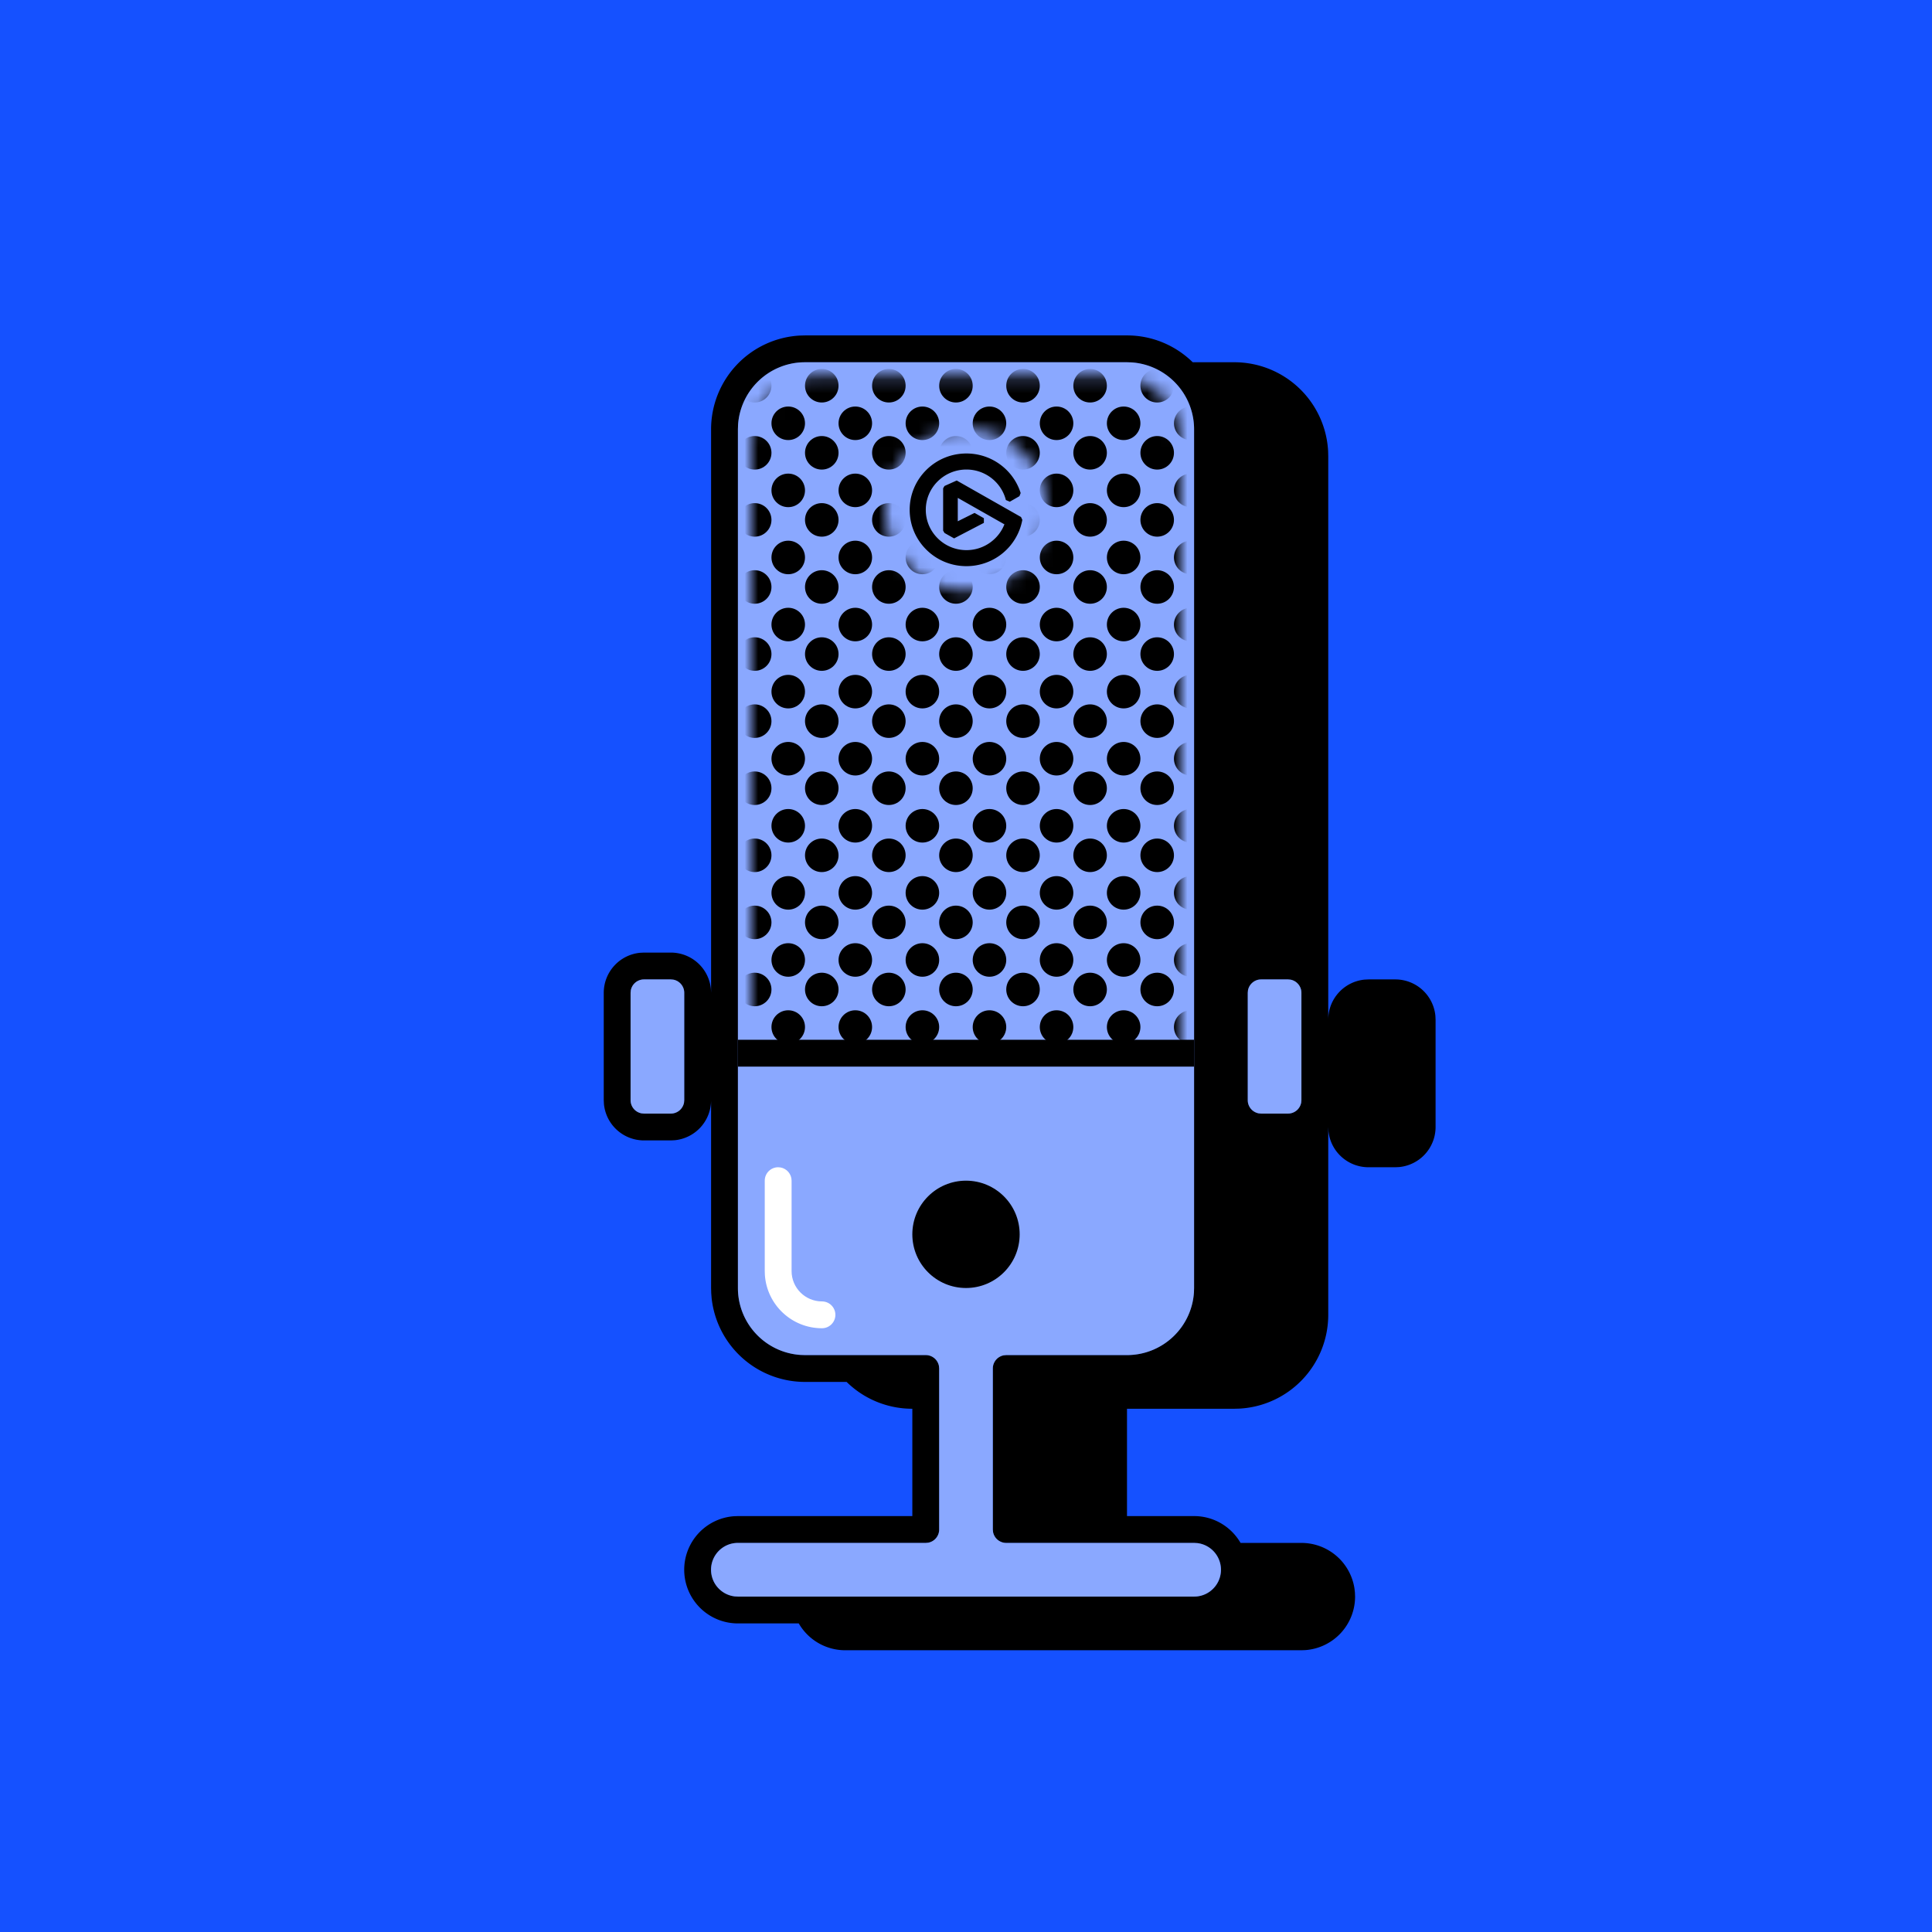 <svg xmlns="http://www.w3.org/2000/svg" xmlns:xlink="http://www.w3.org/1999/xlink" viewBox="0 0 144 144">
    <defs>
        <g fill="#000" id="grid">
            <use xlink:href="#dot" transform="translate(30)" />
            <use xlink:href="#dot" transform="translate(25)" />
            <use xlink:href="#dot" transform="translate(20)" />
            <use xlink:href="#dot" transform="translate(15)" />
            <use xlink:href="#dot" transform="translate(10)" />
            <use xlink:href="#dot" transform="translate(5)" />
            <use xlink:href="#dot" />
        </g>
        <g id="bigGrid">
            <use xlink:href="#grid" transform="translate(0 5)" />
            <use xlink:href="#grid" transform="translate(0 10)" />
            <use xlink:href="#grid" transform="translate(0 15)" />
            <use xlink:href="#grid" transform="translate(0 20)" />
            <use xlink:href="#grid" transform="translate(0 25)" />
            <use xlink:href="#grid" transform="translate(0 30)" />
            <use xlink:href="#grid" transform="translate(0 35)" />
            <use xlink:href="#grid" transform="translate(0 40)" />
            <use xlink:href="#grid" transform="translate(0 45)" />
            <use xlink:href="#grid" transform="translate(0 50)" />
        </g>
        <circle id="dot" cx="1.25" cy="1.25" r="1.25" />
        <path id="clipMask" d="M30 .2l.329.011c2.562.166 4.599 2.263 4.669 4.85L35 5.2v63l-.011.329c-.166 2.562-2.263 4.599-4.85 4.669L30 73.2h-8l-.18.016a1 1 0 00-.817.903L21 74.2v12l.016.18c.08.441.449.78.903.817L22 87.2h14l.233.013C37.228 87.329 38 88.174 38 89.2c0 1.071-.842 1.946-1.9 1.998L36 91.2H2l-.233-.013C.772 91.071 0 90.226 0 89.2c0-1.071.842-1.946 1.9-1.998L2 87.2h14l.18-.016c.441-.08.78-.449.817-.903L17 86.2v-12l-.016-.18a1 1 0 00-.903-.817L16 73.2H8l-.329-.011c-2.562-.166-4.599-2.263-4.669-4.85L3 68.2v-63l.011-.329C3.177 2.309 5.274.273 7.861.202L8 .2h22zm-11 4c-3.314 0-6 2.686-6 6s2.686 6 6 6 6-2.686 6-6-2.686-6-6-6z" />
    </defs>
    <g id="wave" fill="none" fill-rule="evenodd" stroke="none" stroke-width="1">
        <path id="background" fill="#1551FF" fill-rule="nonzero" d="M0 0h144v144H0z" />
        <g id="icon" transform="translate(45 25)">
            <path fill="#000" transform="translate(-45 -25)" d="M84 25c1.852 0 3.536.72 4.788 1.894L88.9 27H92a7 7 0 016.99 6.616L99 34v41.977l.002-.093a3 3 0 012.71-2.87L102 73h2a3 3 0 012.986 2.711L107 76v8a3 3 0 01-2.711 2.986L104 87h-2a3 3 0 01-2.986-2.711L99 84v14a7 7 0 01-6.616 6.99L92 105h-8v8h-8 13c1.437 0 2.697.758 3.402 1.896l.063.104H97a4.001 4.001 0 013.954 3.394l.035.307.011.299a4 4 0 01-3.701 3.989L97 123H63a3.998 3.998 0 01-3.465-2H55a4 4 0 01-.299-7.989L55 113h13v-8a6.977 6.977 0 01-4.899-2H60a7.001 7.001 0 01-6.959-6.237l-.03-.379L53 96V82a3 3 0 01-2.711 2.986L50 85h-2a3 3 0 01-2.986-2.711L45 82v-8a3 3 0 012.711-2.986L48 71h2a3 3 0 012.986 2.711L53 74V32a7 7 0 016.616-6.99L60 25h24zm0 2H60l-.14.002a5 5 0 00-4.85 4.67L55 32v64l.002.14a5 5 0 004.67 4.85L60 101h9l.081.003a1 1 0 01.903.817L70 102v12l-.003.081a1 1 0 01-.817.903L69 115H55l-.1.002a2 2 0 00-.133 3.985L55 119h34l.1-.002a2 2 0 00.133-3.985L89 115H75l-.081-.003a1 1 0 01-.903-.817L74 114v-12l.003-.081a1 1 0 01.817-.903L75 101h9l.14-.002a5 5 0 004.85-4.67L89 96V32l-.002-.14a5 5 0 00-4.67-4.85L84 27zM50 73h-2l-.081.003a1 1 0 00-.903.817L47 74v8l.003.081a1 1 0 00.817.903L48 83h2l.081-.003a1 1 0 00.903-.817L51 82v-8l-.003-.081a1 1 0 00-.817-.903L50 73zm46 0h-2l-.081.003a1 1 0 00-.903.817L93 74v8l.003.081a1 1 0 00.817.903L94 83h2l.081-.003a1 1 0 00.903-.817L97 82v-8l-.003-.081a1 1 0 00-.817-.903L96 73z" />
            <path id="wave-fill-blue" fill="#FFF" opacity="0.5" fill-rule="nonzero" d="M39 2l.329.011c2.562.166 4.599 2.263 4.669 4.85L44 7v64l-.011.329c-.166 2.562-2.263 4.599-4.85 4.669L39 76h-9l-.18.016a1 1 0 00-.817.903L29 77v12l.016.18c.08.441.449.78.903.817L30 90h14l.233.013C45.228 90.129 46 90.974 46 92c0 1.071-.842 1.946-1.9 1.998L44 94H10l-.233-.013C8.772 93.871 8 93.026 8 92c0-1.071.842-1.946 1.9-1.998L10 90h14l.18-.016c.441-.08.78-.449.817-.903L25 89V77l-.016-.18a1 1 0 00-.903-.817L24 76h-9l-.329-.011c-2.562-.166-4.599-2.263-4.669-4.85L10 71V7l.011-.329c.166-2.562 2.263-4.599 4.85-4.669L15 2h24zM5 48l.18.016c.441.08.78.449.817.903L6 49v8l-.016.18a1 1 0 01-.903.817L5 58H3l-.18-.016a1 1 0 01-.817-.903L2 57v-8l.016-.18c.08-.441.449-.78.903-.817L3 48h2zm46 0l.18.016c.441.08.78.449.817.903L52 49v8l-.016.18a1 1 0 01-.903.817L51 58h-2l-.18-.016a1 1 0 01-.817-.903L48 57v-8l.016-.18c.08-.441.449-.78.903-.817L49 48h2z" />
            <path id="wave-fill-black" fill="#000" fill-rule="nonzero" d="M27 63c2.209 0 4 1.791 4 4 0 2.209-1.791 4-4 4-2.209 0-4-1.791-4-4 0-2.209 1.791-4 4-4zm17-10.5v2H10v-2h34z" />
            <path id="logo" fill="#000" fill-rule="nonzero" d="M27.033 8.8c.863 0 1.694.257 2.402.742.691.474 1.221 1.133 1.531 1.904.04.099.076.201.108.303l-.091.233-.717.412-.294-.124a2.979 2.979 0 00-.083-.272c-.428-1.197-1.576-2.002-2.856-2.002-1.671 0-3.03 1.348-3.03 3.004 0 1.656 1.359 3.004 3.03 3.004.65 0 1.269-.202 1.792-.583.512-.374.887-.886 1.078-1.451l-.001.002-.043.107-3.472-1.97v1.744l1.25-.623.695.394.001.347-2.22 1.157-.716-.404-.102-.174v-3.153l.101-.174.912-.409 4.792 2.721.098.21c-.173.956-.68 1.829-1.43 2.459-.762.641-1.733.994-2.734.994-1.13 0-2.193-.437-2.992-1.23-.799-.793-1.24-1.849-1.24-2.97s.441-2.177 1.24-2.97C24.84 9.237 25.903 8.8 27.033 8.8z" />
            <path id="Highlight" fill="#FFF" fill-rule="nonzero" d="M13 62c.491 0 .899.354.984.82L14 63v6.735C14 70.986 15.014 72 16.265 72c.552 0 1 .448 1 1s-.448 1-1 1c-2.253 0-4.098-1.747-4.255-3.961L12 69.735V63c0-.552.448-1 1-1z" />
            <g id="overlays" transform="translate(8 2.8)">
                <g id="dots-Clipped">
                    <mask id="bodyMask" fill="#fff">
                        <use xlink:href="#clipMask" />
                    </mask>
                    <g id="dots" mask="url(#bodyMask)">
                        <g id="dots_grid" transform="translate(2 -5.3)">
                            <use xlink:href="#bigGrid" />
                            <use xlink:href="#bigGrid" transform="translate(2.5 2.8)" />
                        </g>
                    </g>
                </g>
            </g>
        </g>
    </g>
</svg>